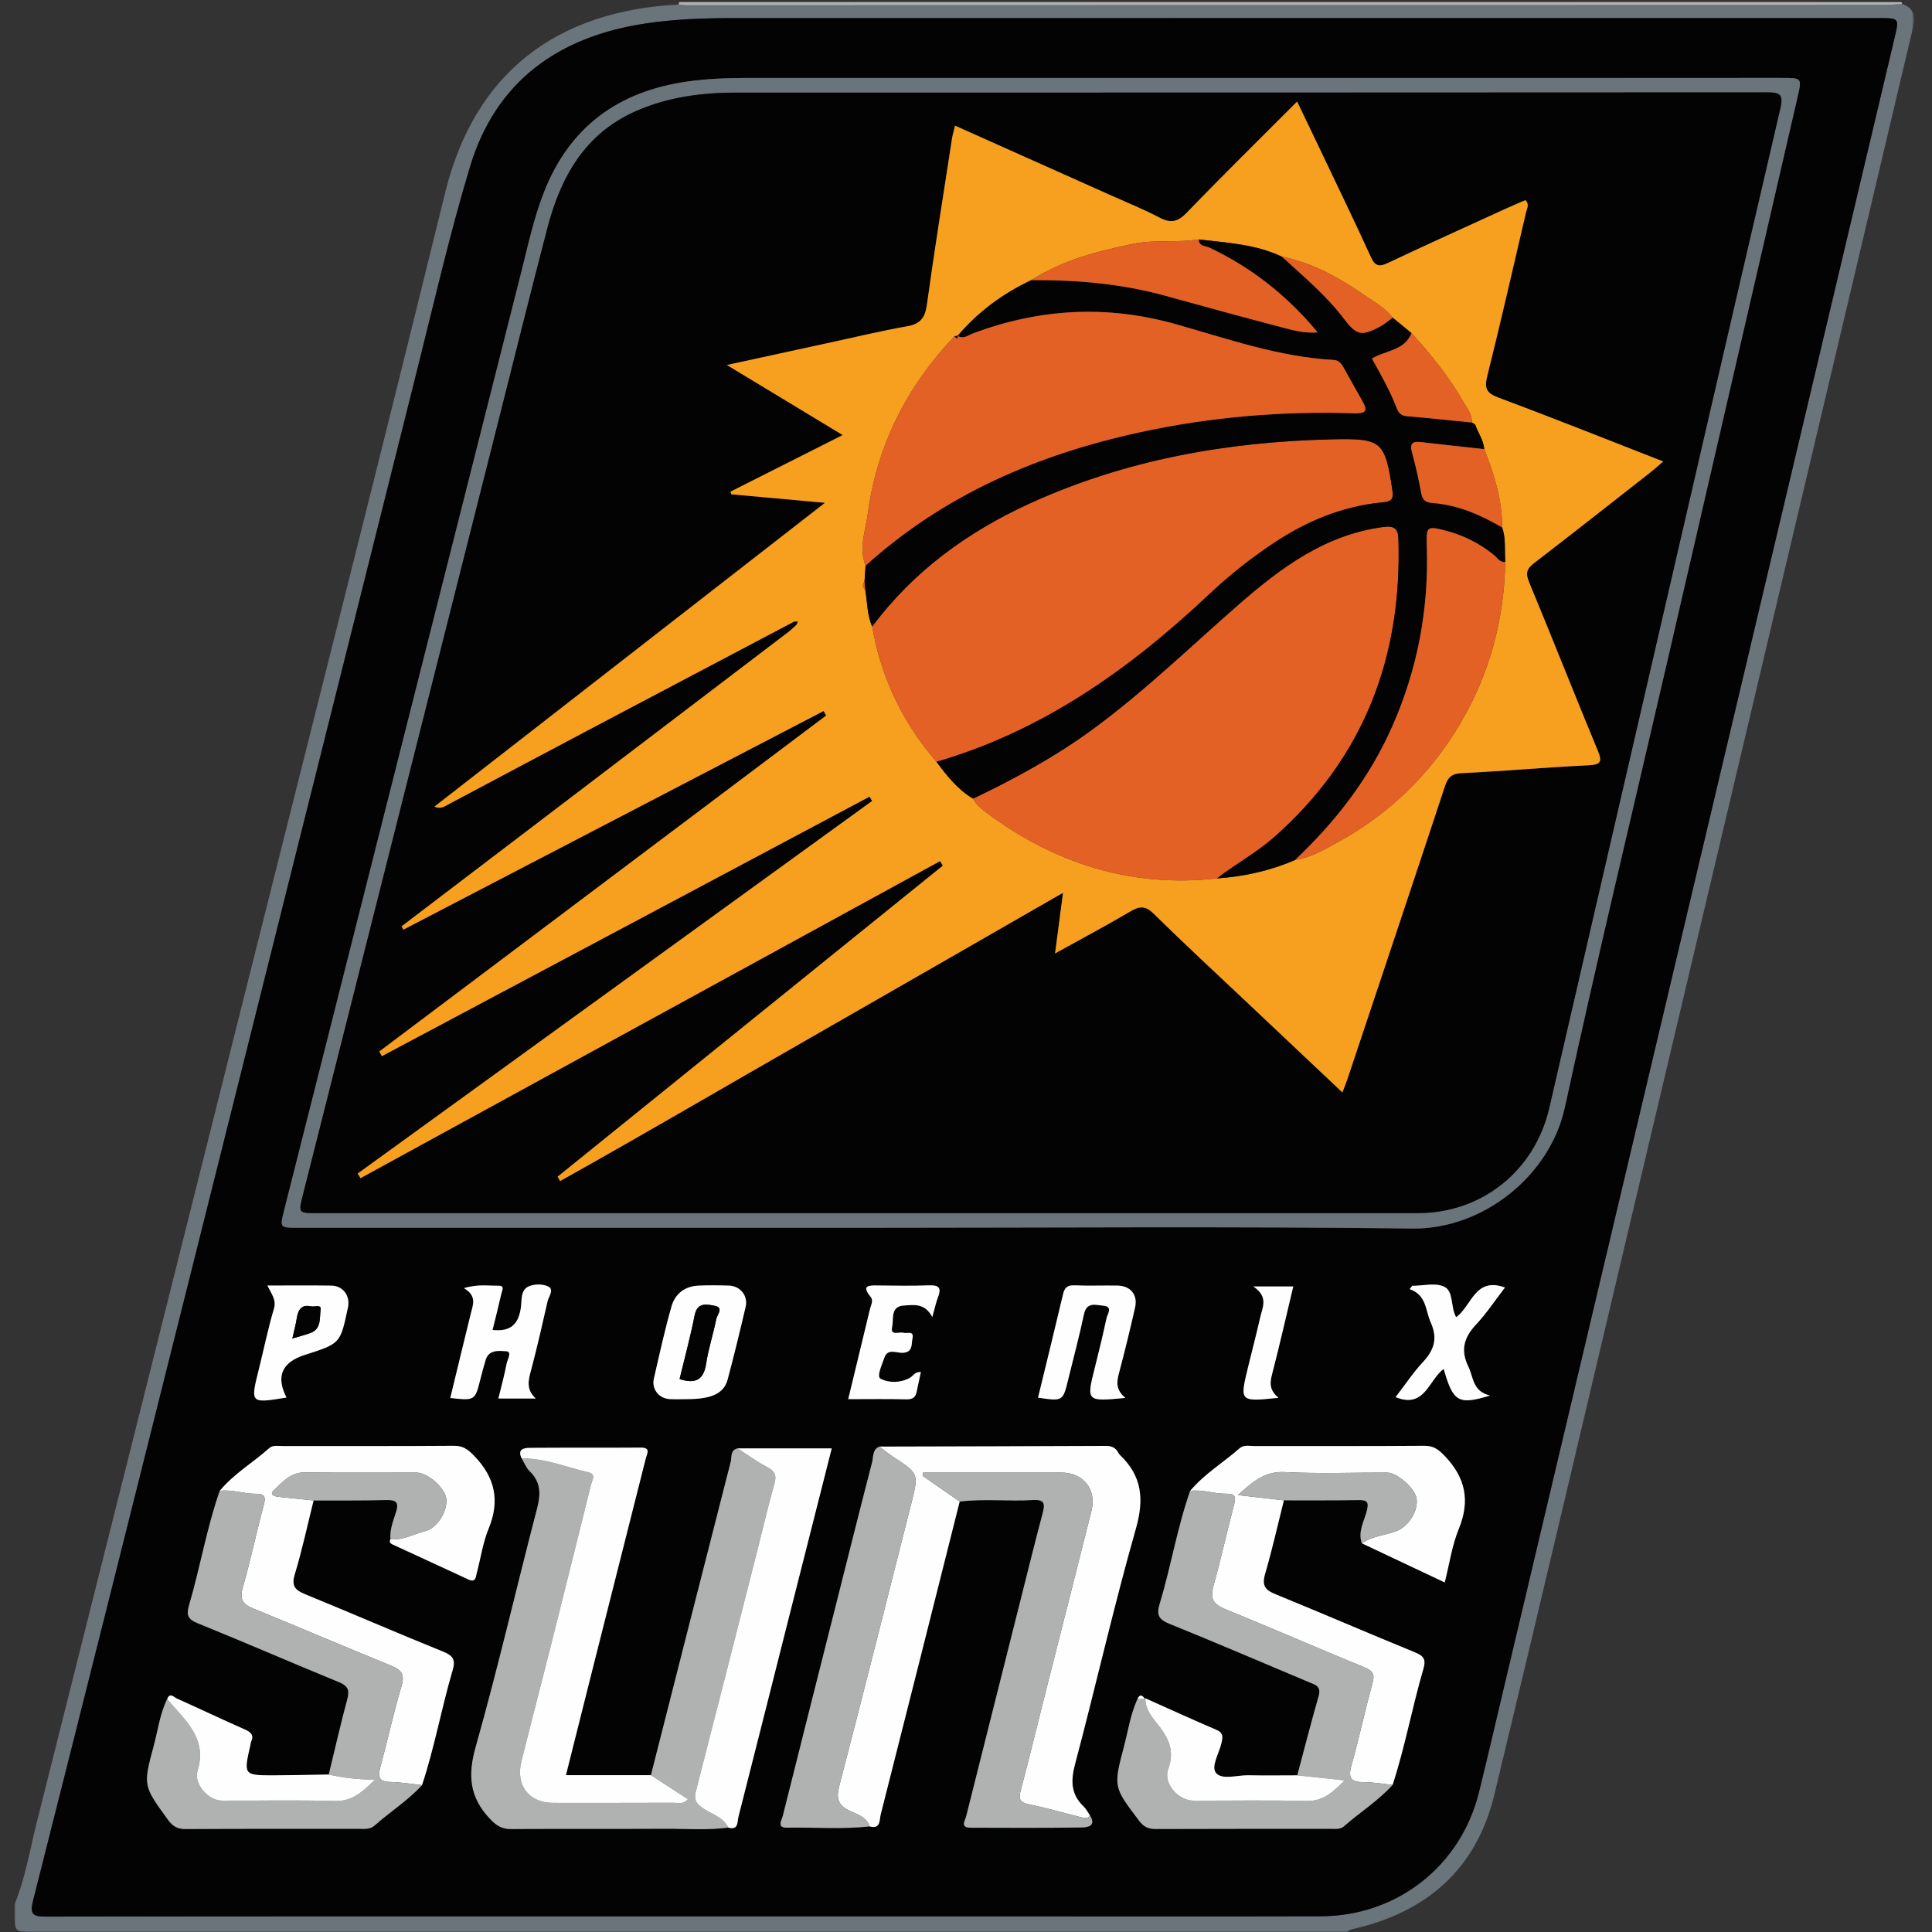 <?xml version="1.0" encoding="UTF-8" standalone="no"?>
<svg width="800px" height="800px" viewBox="0 0 800 800" version="1.1" xmlns="http://www.w3.org/2000/svg" xmlns:xlink="http://www.w3.org/1999/xlink" xmlns:sketch="http://www.bohemiancoding.com/sketch/ns">
    <rect x="0" y="0" width="800" height="800" fill="#333333" stroke="none"/>
    <!-- Generator: Sketch 3.4.4 (17249) - http://www.bohemiancoding.com/sketch -->
    <title>suns</title>
    <desc>Created with Sketch.</desc>
    <defs>
        <path id="path-1" d="M0,0.846 L786.546,0.846 L786.546,800 L0,800"></path>
    </defs>
    <g id="Page-1" stroke="none" stroke-width="1" fill="none" fill-rule="evenodd" sketch:type="MSPage">
        <g id="suns" sketch:type="MSArtboardGroup">
            <g id="Page-1" sketch:type="MSLayerGroup" transform="translate(6, 0)">
                <g id="Group-3">
                    <mask id="mask-2" sketch:name="Clip 2" fill="white">
                        <use xlink:href="#path-1"></use>
                    </mask>
                    <g id="Clip-2"></g>
                    <path d="M277.726,793.513 L405.159,793.513 C450.384,793.513 495.61,793.597 540.835,793.486 C572.494,793.408 598.871,772.662 606.415,742.078 C610.105,727.118 613.576,712.104 617.126,697.109 C643.721,584.759 670.304,472.403 696.91,360.055 C724.099,245.239 751.309,130.428 778.512,15.615 C780.436,7.493 780.443,7.492 772.037,7.492 C613.96,7.492 455.883,7.487 297.806,7.502 C285.56,7.504 273.311,7.906 261.19,9.74 C225.319,15.169 199.327,33.543 188.624,69.071 C180.11,97.335 173.522,126.186 166.329,154.839 C135.749,276.657 105.271,398.502 74.735,520.334 C52.461,609.203 30.216,698.081 7.726,786.896 C6.169,793.044 7.887,793.63 13.348,793.619 C101.474,793.469 189.6,793.513 277.726,793.513 M781.594,1.641 C787.398,3.527 786.972,7.888 785.884,12.491 C779.234,40.627 772.581,68.762 765.922,96.896 C733.406,234.277 700.895,371.661 668.368,509.041 C649.89,587.076 631.59,665.154 612.787,743.11 C605.295,774.167 584.515,792.041 553.722,798.879 C552.997,799.04 552.362,799.617 551.684,799.999 L8.221,799.999 C-0,799.999 -0,799.999 -0,791.751 L-0,788.583 C4.523,777.677 6.348,766.025 9.207,754.673 C38.113,639.891 66.887,525.073 95.678,410.262 C123.29,300.153 151.265,190.135 178.301,79.886 C190.645,29.548 224.992,4.456 275.008,1.878 C276.057,1.976 277.107,2.159 278.155,2.159 C443.657,2.139 609.158,2.107 774.66,2.052 C776.971,2.052 779.283,1.784 781.594,1.641" id="Fill-1" fill="#6A747B" sketch:type="MSShapeGroup" mask="url(#mask-2)"></path>
                </g>
                <path d="M781.595,1.641 C779.283,1.785 776.972,2.052 774.658,2.052 C609.158,2.106 443.658,2.139 278.156,2.159 C277.107,2.159 276.057,1.976 275.009,1.878 C275.088,1.536 275.156,1.193 275.208,0.846 L781.236,0.846 C781.503,1.044 781.623,1.31 781.595,1.641" id="Fill-4" fill="#B0B2B2" sketch:type="MSShapeGroup"></path>
                <path d="M523.405,578.796 C519.194,575.331 519.94,572.089 520.887,568.442 C523.946,556.652 526.633,544.763 529.515,532.699 L512.958,532.699 C519.386,536.975 516.764,541.328 515.838,545.464 C514.272,552.444 512.422,559.36 510.741,566.314 C507.317,580.479 507.33,580.483 523.405,578.796 L523.405,578.796 Z M380.048,545.352 C381.151,541.44 381.599,539.172 382.429,537.053 C384.103,532.78 382.228,532.104 378.391,532.243 C371.424,532.493 364.444,532.385 357.47,532.285 C353.664,532.229 350.595,532.251 354.523,537.005 C355.755,538.499 354.692,540.215 354.296,541.839 C351.286,554.196 348.317,566.561 345.232,579.356 C353.757,579.356 361.567,579.219 369.368,579.431 C372.057,579.503 373.151,578.458 373.616,576.082 C374.13,573.452 374.735,570.839 375.317,568.151 C372.883,567.889 372.138,569.777 370.739,570.548 C366.767,572.736 362.058,572.664 358.674,570.93 C356.829,569.986 359.217,565.141 360.182,562.23 C361.517,558.21 365.174,560.27 367.743,560.17 C372.099,559.999 371.321,556.648 371.832,554.284 C372.584,550.796 369.627,552.332 368.117,551.882 C366.333,551.351 362.504,553.366 363.422,549.372 C364.15,546.211 362.54,540.926 368.318,540.582 C372.41,540.339 376.901,539.449 380.048,545.352 L380.048,545.352 Z M571.881,578.521 C583.988,583.463 585.556,571.417 591.799,566.832 C595.723,580.545 597.812,581.851 611.002,577.868 C603.773,576.173 604.187,570.377 602.044,565.973 C598.698,559.091 600.142,553.861 605.171,548.493 C609.544,543.825 613.114,538.406 617.17,533.146 C604.719,528.52 603.377,540.926 596.948,545.421 C594.541,541.059 596.009,534.729 592.024,532.801 C588.39,531.045 583.237,532.429 578.754,532.429 C578.406,532.887 578.058,533.344 577.709,533.802 C584.769,536.241 584.193,542.615 586.443,547.607 C589.399,554.161 587.869,558.993 583.232,563.98 C579.116,568.405 575.736,573.514 571.881,578.521 L571.881,578.521 Z M104.717,532.314 C106.548,536.009 108.515,538.304 107.434,541.92 C104.963,550.184 103.262,558.676 101.167,567.055 C97.643,581.158 97.616,581.151 112.63,578.687 C108.156,569.981 110.686,564.075 120.187,561.041 C134.907,556.341 134.907,556.341 137.972,541.849 C138.014,541.643 138.083,541.442 138.12,541.235 C138.986,536.418 135.99,532.418 131.162,532.347 C122.736,532.224 114.306,532.314 104.717,532.314 L104.717,532.314 Z M278.285,579.358 C288.613,579.356 293.749,577.061 295.318,571.172 C297.966,561.218 300.393,551.204 302.741,541.176 C303.825,536.544 300.545,532.481 295.785,532.339 C291.577,532.215 287.357,532.155 283.155,532.352 C277.563,532.613 273.538,535.771 272.075,540.889 C269.248,550.786 267.046,560.867 264.753,570.911 C263.762,575.248 266.899,579.108 271.338,579.336 C273.648,579.454 275.968,579.356 278.285,579.358 L278.285,579.358 Z M460,578.852 C455.845,575.383 456.42,572.077 457.384,568.454 C459.77,559.493 461.949,550.472 464.004,541.428 C465.203,536.155 462.144,532.43 456.734,532.337 C450.824,532.236 444.903,532.486 439.001,532.237 C436.14,532.117 434.87,533.041 434.219,535.791 C430.832,550.118 427.308,564.412 423.826,578.741 C434.116,580.248 434.111,580.246 436.316,571.219 C438.514,562.21 440.927,553.245 442.855,544.178 C443.976,538.898 447.847,540.417 450.801,540.654 C455.003,540.99 452.559,544.094 452.17,545.915 C450.718,552.719 449.069,559.487 447.371,566.237 C443.814,580.383 443.781,580.376 460,578.852 L460,578.852 Z M197.958,550.72 C199.263,545.381 200.514,540.496 201.619,535.578 C201.884,534.399 203.127,532.341 200.43,532.39 C196.201,532.464 191.867,531.639 186.122,533.401 C191.616,536.648 189.841,540.342 188.926,544.033 C186.056,555.622 183.28,567.233 180.456,578.878 C190.693,579.984 190.68,579.98 192.935,571.004 C193.603,568.352 194.319,565.707 195.108,563.089 C196.441,558.671 200.858,559.372 203.521,559.512 C206.264,559.657 204.084,562.959 203.764,564.694 C202.892,569.442 201.576,574.106 200.364,579.101 L215.855,579.101 C211.621,575.199 212.865,571.309 213.954,567.175 C216.423,557.807 218.589,548.358 220.72,538.906 C221.183,536.856 223.557,534.051 221.085,532.758 C218.924,531.629 215.426,531.647 213.092,532.586 C209.456,534.051 210.128,538.401 209.688,541.452 C208.714,548.227 205.554,551.534 197.958,550.72 L197.958,550.72 Z M351.941,508.396 C427.609,508.396 503.286,507.794 578.944,508.703 C607.817,509.049 635.769,487.135 641.987,458.489 C655.327,397.015 670.074,335.848 684.233,274.553 C702.288,196.39 720.337,118.225 738.368,40.055 C740.159,32.29 740.088,32.265 731.919,32.265 C589.036,32.263 446.152,32.259 303.269,32.276 C295.032,32.278 286.822,32.598 278.63,33.756 C250.064,37.802 229.85,52.449 219.203,79.691 C215.033,90.365 212.662,101.516 209.871,112.561 C177.104,242.133 144.353,371.713 111.614,501.293 C109.827,508.368 109.888,508.395 117.325,508.395 C195.531,508.398 273.736,508.396 351.941,508.396 L351.941,508.396 Z M445.285,751.651 C444.444,750.443 443.78,749.049 442.735,748.058 C437.354,742.954 437.339,737.34 439.189,730.369 C447.779,697.986 455.15,665.269 464.324,633.061 C467.817,620.797 466.904,611.229 457.776,602.517 C457.475,602.23 457.237,601.859 457.039,601.491 C455.918,599.409 454.228,598.708 451.849,598.72 C420.62,598.862 389.389,598.923 358.16,599.004 C355.175,600.202 355.72,603.194 355.14,605.437 C350.172,624.615 345.371,643.835 340.525,663.043 C333.049,692.674 325.559,722.301 318.141,751.945 C317.676,753.807 315.471,756.894 319.986,756.802 C331.346,756.571 342.725,757.565 354.064,756.256 C358.699,757.599 358.118,753.557 358.672,751.377 C369.65,708.193 380.503,664.98 391.381,621.773 C401.478,620.505 411.627,621.756 421.723,621.125 C426.692,620.816 426.74,622.857 425.725,626.681 C422.529,638.722 419.546,650.82 416.502,662.9 C409.023,692.588 401.546,722.274 394.107,751.972 C393.625,753.898 391.434,756.801 395.943,756.814 C411.161,756.863 426.38,756.95 441.593,756.713 C444.006,756.676 448.239,756.358 445.285,751.651 L445.285,751.651 Z M295.553,756.76 C299.858,758.017 299.241,754.385 299.779,752.273 C306.918,724.261 313.966,696.224 321.053,668.199 C326.794,645.499 332.555,622.807 338.401,599.742 L299.41,599.742 C296.305,600.493 297.077,603.36 296.569,605.342 C285.502,648.567 274.527,691.816 263.534,735.06 L228.338,735.06 C232.07,720.193 235.648,705.893 239.253,691.602 C246.628,662.365 254.016,633.134 261.403,603.903 C261.939,601.78 263.614,599.385 259.217,599.419 C244.012,599.537 228.805,599.414 213.599,599.525 C211.078,599.544 208.088,599.904 210.011,603.908 C211.093,605.689 211.868,607.791 213.319,609.193 C218.004,613.719 217.962,618.634 216.394,624.642 C207.823,657.489 200.235,690.605 190.999,723.26 C187.67,735.028 188.378,744.106 196.777,753.022 C199.501,755.913 201.712,757.408 205.711,757.372 C226.818,757.183 247.93,757.374 269.038,757.24 C277.875,757.183 286.734,757.942 295.553,756.76 L295.553,756.76 Z M63.225,703.556 C60.208,709.651 59.422,716.402 57.678,722.859 C53.179,739.52 53.377,739.508 63.555,753.526 C65.479,756.175 67.418,757.388 70.814,757.366 C94.905,757.213 118.997,757.288 143.09,757.278 C145.177,757.278 147.277,757.521 149.081,755.923 C155.527,750.208 162.893,745.572 168.754,739.167 C173.915,723.602 176.77,707.419 181.393,691.72 C182.685,687.338 181.721,685.623 177.515,683.921 C158.395,676.193 139.475,667.972 120.392,660.151 C116.269,658.462 114.563,656.828 116.055,651.903 C119.105,641.841 121.305,631.52 123.857,621.306 C133.785,621.274 143.716,621.396 153.639,621.139 C157.77,621.032 159.422,621.734 157.927,626.333 C156.774,629.878 155.328,633.504 155.685,637.413 C155.074,638.363 155.625,639.091 156.358,639.431 C166.874,644.315 177.429,649.114 187.937,654.015 C191.021,655.454 190.969,653.014 191.413,651.353 C193.052,645.24 193.921,638.825 196.309,633.031 C201.103,621.393 198.991,611.777 190.341,602.84 C187.796,600.21 185.772,598.644 181.964,598.673 C158.294,598.852 134.62,598.758 110.948,598.774 C109.078,598.776 107.016,598.272 105.452,599.671 C98.73,605.678 90.8,610.287 84.979,617.337 C79.577,632.829 76.896,649.051 72.27,664.745 C71.085,668.769 71.803,670.502 75.882,672.156 C95.404,680.068 114.715,688.493 134.211,696.473 C137.911,697.986 138.881,699.627 137.836,703.51 C135.046,713.875 132.677,724.354 130.141,734.788 C122.763,734.905 115.385,735.092 108.007,735.123 C94.801,735.177 94.801,735.138 97.684,722.563 C97.778,722.152 97.758,721.695 97.932,721.325 C99.25,718.514 97.981,717.286 95.391,716.144 C85.945,711.98 76.623,707.536 67.204,703.307 C66.008,702.771 64.348,700.635 63.225,703.556 L63.225,703.556 Z M468.118,703.505 C467.06,702.032 466.01,701.261 464.992,703.537 C462.103,709.888 461.119,716.794 459.355,723.458 C454.967,740.045 455.187,740.041 465.692,753.954 C467.543,756.407 469.474,757.361 472.527,757.345 C496.745,757.235 520.965,757.291 545.183,757.274 C547.04,757.273 548.956,757.594 550.583,756.16 C557.174,750.353 564.709,745.653 570.651,739.081 C575.8,723.28 578.753,706.898 583.411,690.976 C584.605,686.9 583.339,685.602 579.764,684.141 C560.495,676.266 541.39,667.989 522.118,660.124 C517.874,658.392 516.457,656.528 517.825,651.828 C520.764,641.736 523.067,631.459 525.63,621.257 C535.957,621.242 546.284,621.327 556.608,621.158 C560.077,621.1 560.896,621.925 559.998,625.499 C558.892,629.903 556.188,634.172 557.896,639.042 C569.116,644.337 580.335,649.635 592.233,655.251 C594.18,647.578 595.235,639.938 598.067,633.026 C602.859,621.325 600.771,611.784 592.183,602.837 C589.651,600.202 587.591,598.644 583.783,598.673 C560.34,598.852 536.894,598.754 513.448,598.778 C511.372,598.781 509.059,598.159 507.322,599.681 C500.543,605.624 492.703,610.336 486.827,617.325 C481.44,632.603 478.9,648.65 474.207,664.102 C472.79,668.774 473.837,670.59 478.279,672.39 C497.612,680.217 516.776,688.466 536.01,696.544 C538.538,697.606 541.204,698.174 540.056,702.196 C536.933,713.127 534.114,724.146 531.175,735.13 C524.426,735.133 517.676,735.243 510.929,735.101 C506.343,735.004 500.21,737.107 497.614,734.247 C495.243,731.634 498.813,726.037 499.779,721.765 C500.337,719.294 500.641,717.548 497.666,716.28 C487.803,712.073 478.058,707.595 468.267,703.221 L468.118,703.505 Z M277.727,793.513 C189.599,793.513 101.473,793.469 13.347,793.619 C7.886,793.629 6.168,793.044 7.725,786.896 C30.217,698.081 52.46,609.203 74.735,520.334 C105.271,398.502 135.748,276.657 166.329,154.839 C173.523,126.186 180.111,97.335 188.625,69.071 C199.327,33.543 225.318,15.169 261.19,9.741 C273.31,7.906 285.559,7.503 297.807,7.503 C455.884,7.487 613.961,7.492 772.036,7.493 C780.443,7.493 780.437,7.493 778.512,15.615 C751.309,130.428 724.1,245.239 696.909,360.055 C670.304,472.405 643.722,584.758 617.125,697.108 C613.575,712.104 610.104,727.118 606.414,742.078 C598.87,772.662 572.493,793.408 540.834,793.486 C495.61,793.597 450.385,793.513 405.159,793.513 L277.727,793.513 L277.727,793.513 Z" id="Fill-6" fill="#030303" sketch:type="MSShapeGroup"></path>
                <path d="M354.77,502.319 C430.228,502.319 505.687,502.329 581.144,502.314 C607.61,502.309 629.499,484.773 635.496,458.823 C647.615,406.367 659.724,353.908 671.837,301.45 C691.596,215.873 711.308,130.284 731.227,44.745 C732.487,39.332 731.148,38.257 725.99,38.262 C583.528,38.365 441.066,38.339 298.604,38.36 C284.322,38.361 270.312,40.266 257.159,46.087 C236.15,55.385 226.184,73.328 220.693,94.356 C213.706,121.117 207.055,147.967 200.28,174.783 C173.33,281.438 146.389,388.097 119.444,494.754 C117.536,502.307 117.533,502.317 125.225,502.317 C201.739,502.321 278.254,502.319 354.77,502.319 M351.941,508.396 C273.736,508.396 195.531,508.398 117.325,508.394 C109.888,508.394 109.827,508.367 111.614,501.294 C144.353,371.713 177.105,242.135 209.871,112.56 C212.663,101.516 215.032,90.367 219.203,79.693 C229.85,52.449 250.064,37.802 278.63,33.758 C286.823,32.597 295.032,32.278 303.269,32.276 C446.152,32.259 589.036,32.264 731.919,32.266 C740.087,32.266 740.159,32.29 738.369,40.054 C720.338,118.224 702.288,196.389 684.232,274.553 C670.073,335.848 655.328,397.015 641.987,458.488 C635.77,487.134 607.818,509.049 578.942,508.702 C503.286,507.794 427.609,508.396 351.941,508.396" id="Fill-8" fill="#6A747B" sketch:type="MSShapeGroup"></path>
                <path d="M358.16,599.005 C389.389,598.924 420.62,598.863 451.849,598.719 C454.228,598.709 455.918,599.409 457.039,601.491 C457.237,601.858 457.475,602.231 457.776,602.516 C466.904,611.228 467.817,620.796 464.324,633.062 C455.15,665.27 447.779,697.987 439.189,730.369 C437.339,737.341 437.354,742.954 442.735,748.059 C443.78,749.05 444.444,750.442 445.285,751.65 C444.556,753.187 443.293,752.903 442.036,752.587 C434.682,750.729 427.372,748.653 419.955,747.095 C416.296,746.327 415.686,744.97 416.619,741.475 C420.204,728.035 423.458,714.508 426.867,701.021 C433.223,675.89 439.645,650.777 445.946,625.63 C448.173,616.735 442.613,609.772 433.499,609.764 C419.134,609.75 404.769,609.76 390.405,609.76 L376.279,609.76 C376.189,610.202 376.098,610.645 376.008,611.086 C381.134,614.648 386.257,618.21 391.381,621.772 C380.503,664.981 369.65,708.194 358.672,751.376 C358.118,753.556 358.699,757.598 354.064,756.255 C352.793,752.353 349,751.318 345.971,749.887 C341.093,747.584 340.139,744.822 341.507,739.565 C351.641,700.654 361.444,661.659 371.319,622.68 C374.498,610.129 374.439,610.138 363.706,603.151 C361.775,601.894 360.005,600.394 358.16,599.005" id="Fill-10" fill="#FEFEFE" sketch:type="MSShapeGroup"></path>
                <path d="M263.534,735.06 C274.527,691.816 285.502,648.567 296.569,605.341 C297.076,603.359 296.305,600.492 299.412,599.741 C303.48,602.356 307.396,605.262 311.666,607.493 C314.893,609.177 315.665,610.931 314.654,614.454 C312.214,622.95 310.241,631.579 308.061,640.151 C299.444,674.038 290.865,707.936 282.13,741.795 C281.291,745.047 282.133,746.662 284.785,748.562 C288.439,751.182 293.365,752.22 295.554,756.76 C286.734,757.944 277.875,757.184 269.038,757.24 C247.929,757.374 226.818,757.182 205.711,757.372 C201.711,757.409 199.501,755.914 196.777,753.022 C188.378,744.107 187.669,735.029 190.999,723.259 C200.235,690.607 207.824,657.489 216.394,624.641 C217.962,618.634 218.004,613.719 213.318,609.193 C211.867,607.792 211.095,605.688 210.011,603.907 C219.636,603.765 228.454,607.54 237.609,609.654 C240.996,610.437 239.189,612.902 238.72,614.779 C233.328,636.46 227.95,658.146 222.5,679.812 C218.337,696.364 214.01,712.875 209.877,729.433 C207.424,739.27 213.075,746.524 222.981,746.527 C239.669,746.53 256.356,746.557 273.042,746.486 C274.798,746.478 276.822,747.303 278.847,745.023 C273.644,741.637 268.588,738.349 263.534,735.06" id="Fill-12" fill="#B0B2B2" sketch:type="MSShapeGroup"></path>
                <path d="M525.63,621.258 C523.067,631.46 520.764,641.736 517.825,651.829 C516.457,656.529 517.874,658.391 522.118,660.123 C541.39,667.989 560.495,676.267 579.764,684.142 C583.337,685.603 584.605,686.9 583.411,690.976 C578.753,706.898 575.8,723.281 570.651,739.081 C566.684,738.677 562.719,737.955 558.752,737.951 C553.697,737.948 552.052,736.498 553.569,731.157 C556.785,719.834 559.203,708.284 562.338,696.935 C563.375,693.183 562.418,691.829 558.972,690.413 C539.696,682.498 520.589,674.169 501.295,666.296 C496.461,664.324 494.986,661.948 496.437,656.783 C499.562,645.652 502.031,634.337 504.975,623.15 C505.788,620.06 505.727,618.42 501.891,618.52 C496.846,618.652 491.937,616.662 486.827,617.325 C492.703,610.337 500.543,605.623 507.322,599.682 C509.059,598.159 511.372,598.78 513.448,598.778 C536.894,598.755 560.34,598.853 583.783,598.673 C587.591,598.645 589.651,600.202 592.183,602.838 C600.771,611.785 602.859,621.324 598.067,633.026 C595.235,639.939 594.18,647.578 592.233,655.25 C580.335,649.635 569.116,644.338 557.896,639.042 C562.139,636.093 567.306,635.763 572.001,634.088 C577.085,632.273 581.303,625.841 580.586,620.58 C580.014,616.388 572.621,609.78 568.367,609.77 C554.271,609.742 540.146,610.281 526.085,609.561 C517.886,609.139 512.921,613.31 506.617,619.083 C513.741,619.898 519.687,620.578 525.63,621.258" id="Fill-14" fill="#FEFEFE" sketch:type="MSShapeGroup"></path>
                <path d="M84.979,617.336 C90.799,610.287 98.73,605.68 105.452,599.671 C107.016,598.272 109.077,598.776 110.949,598.774 C134.621,598.757 158.293,598.852 181.964,598.673 C185.772,598.644 187.796,600.212 190.341,602.84 C198.99,611.777 201.104,621.392 196.308,633.03 C193.922,638.827 193.052,645.24 191.413,651.354 C190.968,653.013 191.021,655.454 187.938,654.015 C177.43,649.113 166.873,644.317 156.357,639.432 C155.625,639.09 155.074,638.363 155.686,637.414 C160.906,637.771 165.448,635.219 170.274,633.93 C175.169,632.624 179.485,625.497 178.781,620.504 C178.14,615.965 171.114,609.783 166.427,609.773 C151.025,609.737 135.621,609.895 120.221,609.69 C114.358,609.612 111.1,613.616 107.506,616.951 C105.308,618.992 107.621,619.625 109.417,619.816 C114.228,620.33 119.042,620.812 123.856,621.306 C121.306,631.52 119.105,641.841 116.056,651.902 C114.563,656.827 116.271,658.461 120.392,660.151 C139.476,667.973 158.396,676.193 177.516,683.923 C181.72,685.622 182.684,687.337 181.394,691.72 C176.769,707.42 173.916,723.601 168.755,739.168 C164.366,738.71 159.983,737.959 155.586,737.874 C150.97,737.785 150.401,735.809 151.467,731.855 C154.475,720.684 156.932,709.357 160.231,698.277 C161.67,693.448 160.358,691.503 156.022,689.741 C136.907,681.962 117.936,673.83 98.826,666.037 C94.548,664.293 93.141,662.279 94.504,657.49 C97.724,646.164 100.157,634.617 103.208,623.239 C104.101,619.914 103.683,618.495 100.052,618.546 C94.998,618.619 90.094,616.636 84.979,617.336" id="Fill-16" fill="#FEFEFE" sketch:type="MSShapeGroup"></path>
                <path d="M84.979,617.336 C90.094,616.636 94.998,618.619 100.052,618.546 C103.683,618.495 104.101,619.914 103.208,623.239 C100.157,634.617 97.724,646.164 94.504,657.49 C93.141,662.279 94.548,664.293 98.826,666.037 C117.936,673.83 136.907,681.962 156.022,689.741 C160.358,691.503 161.67,693.448 160.231,698.277 C156.932,709.357 154.475,720.684 151.467,731.855 C150.401,735.809 150.97,737.785 155.586,737.874 C159.983,737.959 164.366,738.71 168.755,739.168 C162.893,745.572 155.529,750.209 149.081,755.923 C147.278,757.521 145.178,757.277 143.09,757.277 C118.998,757.287 94.905,757.213 70.813,757.365 C67.42,757.387 65.478,756.175 63.556,753.526 C53.376,739.508 53.18,739.52 57.678,722.859 C59.421,716.401 60.209,709.651 63.224,703.557 C70.401,712.176 80.023,719.593 75.792,733.265 C74.133,738.632 80.18,745.563 85.862,745.592 C101.456,745.67 117.059,745.301 132.639,745.761 C139.623,745.967 143.763,742.321 149.24,736.964 C141.923,736.8 135.967,736.171 130.14,734.789 C132.677,724.354 135.046,713.876 137.836,703.51 C138.881,699.627 137.91,697.988 134.21,696.472 C114.717,688.493 95.404,680.068 75.883,672.156 C71.803,670.504 71.084,668.768 72.269,664.745 C76.896,649.051 79.576,632.829 84.979,617.336" id="Fill-18" fill="#B0B2B2" sketch:type="MSShapeGroup"></path>
                <path d="M486.827,617.325 C491.938,616.662 496.845,618.651 501.891,618.521 C505.728,618.419 505.788,620.06 504.975,623.152 C502.031,634.337 499.562,645.652 496.436,656.784 C494.986,661.948 496.461,664.324 501.296,666.298 C520.59,674.169 539.696,682.497 558.972,690.413 C562.418,691.828 563.375,693.185 562.338,696.936 C559.203,708.285 556.785,719.833 553.569,731.157 C552.052,736.498 553.697,737.948 558.752,737.951 C562.719,737.954 566.684,738.678 570.651,739.081 C564.709,745.653 557.174,750.353 550.583,756.16 C548.956,757.594 547.04,757.273 545.183,757.274 C520.965,757.291 496.745,757.236 472.527,757.345 C469.475,757.361 467.543,756.407 465.692,753.954 C455.187,740.041 454.968,740.045 459.356,723.458 C461.119,716.794 462.102,709.888 464.992,703.537 C466.033,703.527 467.075,703.515 468.118,703.505 C468.118,703.505 468.267,703.221 468.264,703.225 C468.198,708.248 471.6,711.686 474.29,715.201 C478.42,720.588 480.229,725.745 477.71,732.584 C475.579,738.365 481.778,745.572 488.19,745.599 C503.761,745.66 519.338,745.335 534.899,745.746 C541.842,745.929 545.841,742.2 550.765,737.21 C543.553,736.444 537.364,735.786 531.175,735.13 C534.114,724.146 536.933,713.127 540.056,702.196 C541.204,698.174 538.538,697.606 536.01,696.544 C516.776,688.466 497.613,680.217 478.279,672.39 C473.837,670.59 472.791,668.774 474.208,664.102 C478.9,648.65 481.44,632.603 486.827,617.325" id="Fill-20" fill="#B0B2B2" sketch:type="MSShapeGroup"></path>
                <path d="M391.382,621.773 C386.258,618.211 381.133,614.649 376.009,611.087 C376.099,610.644 376.188,610.202 376.278,609.759 L390.406,609.759 C404.769,609.759 419.134,609.749 433.498,609.764 C442.614,609.773 448.174,616.736 445.945,625.631 C439.646,650.776 433.222,675.89 426.867,701.022 C423.456,714.508 420.203,728.036 416.618,741.475 C415.686,744.971 416.297,746.327 419.954,747.095 C427.373,748.651 434.681,750.728 442.037,752.585 C443.293,752.903 444.555,753.186 445.285,751.65 C448.24,756.359 444.005,756.675 441.592,756.712 C426.379,756.949 411.16,756.863 395.944,756.815 C391.433,756.8 393.624,753.898 394.108,751.971 C401.545,722.273 409.022,692.587 416.503,662.899 C419.547,650.82 422.53,638.723 425.726,626.683 C426.74,622.857 426.693,620.815 421.723,621.127 C411.628,621.756 401.477,620.504 391.382,621.773" id="Fill-22" fill="#B0B2B2" sketch:type="MSShapeGroup"></path>
                <path d="M263.534,735.06 C268.588,738.349 273.644,741.637 278.847,745.023 C276.822,747.303 274.798,746.478 273.042,746.486 C256.356,746.557 239.669,746.53 222.981,746.527 C213.075,746.524 207.424,739.27 209.877,729.433 C214.01,712.875 218.337,696.364 222.5,679.812 C227.95,658.146 233.328,636.46 238.72,614.779 C239.189,612.902 240.996,610.437 237.609,609.654 C228.454,607.54 219.636,603.765 210.011,603.907 C208.088,599.905 211.078,599.545 213.599,599.527 C228.804,599.413 244.011,599.538 259.217,599.42 C263.615,599.385 261.939,601.781 261.403,603.902 C254.015,633.133 246.627,662.366 239.253,691.601 C235.648,705.893 232.07,720.193 228.338,735.06 L263.534,735.06 Z" id="Fill-24" fill="#FEFEFE" sketch:type="MSShapeGroup"></path>
                <path d="M358.16,599.005 C360.005,600.394 361.775,601.894 363.706,603.151 C374.439,610.138 374.498,610.129 371.319,622.68 C361.444,661.659 351.641,700.654 341.507,739.565 C340.139,744.822 341.093,747.584 345.971,749.887 C349,751.318 352.793,752.353 354.064,756.255 C342.725,757.564 331.346,756.57 319.986,756.801 C315.471,756.894 317.676,753.808 318.141,751.946 C325.559,722.3 333.049,692.675 340.525,663.044 C345.371,643.836 350.172,624.615 355.14,605.437 C355.72,603.195 355.175,600.201 358.16,599.005" id="Fill-26" fill="#B0B2B2" sketch:type="MSShapeGroup"></path>
                <path d="M295.554,756.76 C293.365,752.22 288.438,751.182 284.784,748.562 C282.134,746.662 281.29,745.047 282.129,741.795 C290.864,707.936 299.445,674.038 308.06,640.151 C310.24,631.579 312.215,622.95 314.653,614.454 C315.665,610.931 314.892,609.177 311.667,607.493 C307.397,605.262 303.479,602.356 299.411,599.741 L338.402,599.741 C332.556,622.806 326.793,645.499 321.054,668.198 C313.967,696.225 306.919,724.261 299.779,752.274 C299.24,754.385 299.859,758.016 295.554,756.76" id="Fill-28" fill="#FEFEFE" sketch:type="MSShapeGroup"></path>
                <path d="M130.141,734.789 C135.968,736.172 141.922,736.802 149.239,736.964 C143.763,742.32 139.622,745.969 132.638,745.762 C117.059,745.3 101.455,745.669 85.862,745.591 C80.18,745.563 74.132,738.633 75.792,733.267 C80.023,719.592 70.401,712.177 63.225,703.557 C64.348,700.636 66.008,702.77 67.204,703.308 C76.623,707.535 85.945,711.981 95.391,716.145 C97.981,717.287 99.25,718.513 97.932,721.324 C97.758,721.695 97.778,722.151 97.684,722.564 C94.801,735.137 94.801,735.176 108.007,735.122 C115.385,735.092 122.763,734.906 130.141,734.789" id="Fill-30" fill="#FEFEFE" sketch:type="MSShapeGroup"></path>
                <path d="M531.175,735.13 C537.364,735.788 543.555,736.444 550.767,737.21 C545.841,742.199 541.842,745.929 534.898,745.746 C519.34,745.335 503.761,745.66 488.19,745.599 C481.778,745.572 475.58,738.365 477.711,732.584 C480.231,725.744 478.419,720.588 474.292,715.201 C471.6,711.686 468.199,708.248 468.263,703.224 C478.058,707.595 487.803,712.073 497.666,716.28 C500.641,717.548 500.336,719.294 499.778,721.765 C498.813,726.037 495.243,731.634 497.614,734.247 C500.21,737.107 506.343,735.004 510.93,735.101 C517.676,735.241 524.426,735.133 531.175,735.13" id="Fill-32" fill="#FEFEFE" sketch:type="MSShapeGroup"></path>
                <path d="M197.958,550.72 C205.554,551.535 208.713,548.228 209.688,541.451 C210.128,538.402 209.457,534.05 213.092,532.587 C215.426,531.647 218.925,531.628 221.084,532.758 C223.558,534.052 221.182,536.856 220.72,538.907 C218.588,548.359 216.424,557.808 213.955,567.175 C212.864,571.31 211.621,575.2 215.854,579.1 L200.364,579.1 C201.577,574.106 202.891,569.441 203.765,564.693 C204.085,562.96 206.263,559.658 203.52,559.513 C200.858,559.371 196.44,558.671 195.109,563.088 C194.319,565.708 193.602,568.352 192.936,571.005 C190.678,579.981 190.694,579.985 180.456,578.877 C183.279,567.232 186.055,555.621 188.927,544.032 C189.841,540.342 191.617,536.648 186.123,533.4 C191.867,531.638 196.201,532.465 200.429,532.389 C203.127,532.342 201.883,534.4 201.619,535.577 C200.515,540.496 199.264,545.382 197.958,550.72" id="Fill-34" fill="#FEFEFE" sketch:type="MSShapeGroup"></path>
                <path d="M460,578.852 C443.782,580.375 443.814,580.384 447.372,566.236 C449.07,559.488 450.717,552.721 452.171,545.915 C452.56,544.093 455.003,540.991 450.801,540.653 C447.847,540.416 443.976,538.897 442.853,544.178 C440.927,553.247 438.514,562.211 436.314,571.22 C434.111,580.245 434.116,580.247 423.826,578.74 C427.308,564.413 430.832,550.118 434.219,535.79 C434.869,533.04 436.14,532.117 439.001,532.237 C444.903,532.487 450.823,532.235 456.735,532.337 C462.144,532.431 465.203,536.156 464.004,541.429 C461.948,550.473 459.77,559.493 457.384,568.455 C456.42,572.078 455.845,575.383 460,578.852" id="Fill-36" fill="#FEFEFE" sketch:type="MSShapeGroup"></path>
                <path d="M275.398,571.059 C281.607,573.033 285.351,571.732 286.402,564.666 C287.331,558.43 289.379,552.37 290.591,546.164 C290.933,544.414 293.882,541.413 289.877,540.688 C286.727,540.116 282.743,539.074 281.649,544.607 C279.889,553.493 277.511,562.257 275.398,571.059 M278.284,579.357 C275.969,579.357 273.647,579.455 271.337,579.336 C266.899,579.108 263.762,575.248 264.753,570.91 C267.046,560.867 269.247,550.787 272.075,540.889 C273.537,535.769 277.564,532.613 283.154,532.351 C287.356,532.155 291.577,532.214 295.784,532.339 C300.544,532.481 303.826,536.544 302.741,541.176 C300.392,551.204 297.967,561.219 295.317,571.171 C293.75,577.061 288.613,579.357 278.284,579.357" id="Fill-38" fill="#FEFEFE" sketch:type="MSShapeGroup"></path>
                <path d="M525.63,621.258 C519.687,620.578 513.741,619.898 506.617,619.083 C512.921,613.31 517.886,609.139 526.085,609.561 C540.146,610.281 554.271,609.742 568.367,609.77 C572.621,609.78 580.014,616.388 580.586,620.58 C581.303,625.841 577.085,632.273 572.001,634.088 C567.306,635.763 562.139,636.093 557.896,639.041 C556.186,634.171 558.892,629.902 559.998,625.498 C560.896,621.926 560.077,621.101 556.608,621.156 C546.284,621.325 535.957,621.243 525.63,621.258" id="Fill-40" fill="#B0B2B2" sketch:type="MSShapeGroup"></path>
                <path d="M123.856,621.307 C119.043,620.813 114.228,620.331 109.417,619.816 C107.623,619.624 105.308,618.991 107.506,616.951 C111.099,613.616 114.358,609.611 120.22,609.69 C135.62,609.895 151.025,609.738 166.427,609.772 C171.114,609.782 178.14,615.964 178.781,620.505 C179.486,625.498 175.169,632.625 170.275,633.931 C165.449,635.218 160.906,637.77 155.685,637.413 C155.329,633.503 156.774,629.877 157.926,626.333 C159.421,621.734 157.769,621.033 153.638,621.139 C143.717,621.396 133.784,621.274 123.856,621.307" id="Fill-42" fill="#B0B2B2" sketch:type="MSShapeGroup"></path>
                <path d="M115.049,554.257 C118.194,553.305 120.433,552.75 122.582,551.95 C127.187,550.237 126.245,545.718 126.773,542.32 C127.145,539.933 124.251,541.264 122.843,540.945 C118.627,539.989 117.401,542.56 116.852,546.063 C116.469,548.497 115.803,550.885 115.049,554.257 M104.715,532.314 C114.307,532.314 122.736,532.224 131.162,532.348 C135.989,532.419 138.987,536.419 138.121,541.236 C138.084,541.442 138.014,541.643 137.97,541.85 C134.908,556.341 134.908,556.341 120.188,561.041 C110.685,564.075 108.157,569.982 112.631,578.687 C97.617,581.151 97.642,581.156 101.168,567.056 C103.263,558.677 104.964,550.185 107.434,541.921 C108.515,538.305 106.547,536.008 104.715,532.314" id="Fill-44" fill="#FEFEFE" sketch:type="MSShapeGroup"></path>
                <path d="M571.88,578.521 C575.737,573.516 579.117,568.406 583.231,563.98 C587.87,558.992 589.4,554.16 586.442,547.606 C584.192,542.615 584.768,536.242 577.709,533.802 C578.057,533.343 578.405,532.887 578.755,532.43 C583.238,532.43 588.389,531.045 592.023,532.802 C596.01,534.729 594.541,541.059 596.949,545.421 C603.378,540.926 604.719,528.52 617.169,533.146 C613.113,538.406 609.543,543.825 605.172,548.493 C600.141,553.861 598.699,559.091 602.045,565.973 C604.186,570.379 603.773,576.175 611.001,577.868 C597.811,581.851 595.723,580.545 591.799,566.833 C585.555,571.417 583.989,583.463 571.88,578.521" id="Fill-46" fill="#FEFEFE" sketch:type="MSShapeGroup"></path>
                <path d="M380.048,545.351 C376.901,539.449 372.41,540.34 368.319,540.582 C362.541,540.925 364.149,546.211 363.422,549.373 C362.504,553.367 366.332,551.352 368.116,551.883 C369.628,552.332 372.584,550.796 371.831,554.283 C371.321,556.648 372.1,560 367.743,560.169 C365.174,560.271 361.516,558.209 360.182,562.229 C359.217,565.14 356.831,569.986 358.674,570.929 C362.057,572.663 366.767,572.736 370.739,570.547 C372.137,569.776 372.885,567.89 375.316,568.151 C374.736,570.84 374.131,573.453 373.615,576.083 C373.15,578.458 372.056,579.503 369.369,579.43 C361.567,579.22 353.756,579.356 345.232,579.356 C348.318,566.562 351.286,554.195 354.296,541.84 C354.691,540.216 355.755,538.498 354.522,537.005 C350.596,532.25 353.665,532.23 357.47,532.284 C364.443,532.386 371.425,532.492 378.391,532.242 C382.228,532.105 384.103,532.78 382.429,537.052 C381.6,539.171 381.152,541.441 380.048,545.351" id="Fill-48" fill="#FEFEFE" sketch:type="MSShapeGroup"></path>
                <path d="M523.405,578.796 C507.33,580.483 507.317,580.479 510.741,566.314 C512.422,559.36 514.272,552.444 515.838,545.464 C516.764,541.328 519.386,536.975 512.958,532.699 L529.515,532.699 C526.633,544.763 523.946,556.652 520.887,568.442 C519.94,572.089 519.194,575.331 523.405,578.796" id="Fill-50" fill="#FEFEFE" sketch:type="MSShapeGroup"></path>
                <path d="M468.118,703.504 C467.076,703.516 466.034,703.526 464.993,703.537 C466.011,701.262 467.061,702.031 468.118,703.504" id="Fill-52" fill="#FEFEFE" sketch:type="MSShapeGroup"></path>
                <path d="M322.79,257.399 C323.123,257.846 323.455,258.291 323.788,258.737 C322.695,259.711 321.664,260.769 320.502,261.653 C267.104,302.301 213.696,342.935 160.29,383.571 C160.526,384.035 160.765,384.498 161.002,384.961 C219.011,354.781 277.019,324.603 335.028,294.423 C335.383,295.045 335.738,295.667 336.093,296.29 C274.413,342.659 212.732,389.031 151.054,435.4 C151.414,436.043 151.776,436.684 152.137,437.327 C219.447,401.509 286.757,365.694 354.067,329.876 C354.417,330.475 354.765,331.072 355.115,331.669 C284.119,383.092 213.121,434.514 142.125,485.936 C142.504,486.578 142.881,487.221 143.26,487.864 C223.26,444.099 303.261,400.334 383.262,356.571 C383.645,357.191 384.028,357.814 384.411,358.436 C331.238,401.372 278.065,444.308 224.892,487.245 C225.239,487.847 225.585,488.449 225.93,489.051 C260.465,469.758 294.601,449.739 328.94,430.091 C363.668,410.22 398.345,390.255 434.177,369.682 C432.993,378.7 432.013,386.164 430.878,394.798 C441.932,388.672 452.139,383.246 462.087,377.384 C465.915,375.13 468.318,374.988 471.768,378.387 C484.406,390.842 497.454,402.881 510.356,415.067 C523.382,427.372 536.416,439.666 549.853,452.347 C550.69,450.159 551.33,448.647 551.85,447.092 C565.356,406.641 578.89,366.199 592.268,325.706 C593.472,322.059 594.887,320.363 599.128,320.156 C616.633,319.309 634.104,317.741 651.609,316.892 C656.765,316.642 657.585,315.595 655.585,310.771 C645.96,287.566 636.757,264.185 627.134,240.978 C625.627,237.347 626.194,235.508 629.192,233.205 C645.277,220.845 661.207,208.285 677.175,195.772 C678.88,194.438 680.481,192.973 682.695,191.087 C659.396,181.998 637.082,173.054 614.556,164.682 C609.357,162.751 608.594,160.704 609.874,155.574 C615.498,133.046 620.639,110.399 625.925,87.786 C626.28,86.274 627.406,84.686 625.659,82.873 C623.04,84.007 620.328,85.125 617.663,86.345 C601.346,93.812 584.99,101.195 568.768,108.865 C565.109,110.595 563.397,110.287 561.634,106.413 C555.157,92.195 548.339,78.133 541.631,64.023 C538.234,56.877 534.799,49.751 531.113,42.059 C515.395,57.814 500.17,72.767 485.367,88.126 C481.594,92.04 478.616,92.486 474.005,90.052 C467.669,86.708 460.984,84.018 454.432,81.085 C432.906,71.448 411.369,61.827 389.483,52.041 C388.991,54.066 388.477,55.662 388.225,57.298 C384.684,80.254 380.985,103.189 377.808,126.194 C377.052,131.661 375.052,134.167 369.597,135.123 C359.207,136.946 348.933,139.419 338.616,141.651 C324.547,144.694 310.481,147.766 294.987,151.135 C311.653,161.218 326.987,170.494 342.943,180.148 C326.739,188.324 311.604,195.958 296.468,203.593 C296.588,203.957 296.707,204.32 296.827,204.682 C309.22,205.805 321.615,206.928 335.61,208.195 C280.879,250.773 227.44,292.347 173.894,334.003 C176.432,335.206 178.19,333.859 180.027,332.884 C199.982,322.292 219.922,311.673 239.896,301.115 C267.515,286.519 295.158,271.969 322.79,257.399 M354.77,502.319 C278.255,502.319 201.739,502.321 125.225,502.318 C117.533,502.318 117.536,502.308 119.444,494.754 C146.39,388.097 173.331,281.438 200.28,174.783 C207.056,147.967 213.706,121.117 220.693,94.355 C226.184,73.328 236.151,55.385 257.16,46.088 C270.312,40.266 284.322,38.362 298.602,38.36 C441.065,38.34 583.527,38.365 725.989,38.26 C731.148,38.257 732.488,39.331 731.226,44.745 C711.306,130.284 691.596,215.872 671.837,301.45 C659.724,353.908 647.615,406.367 635.496,458.824 C629.5,484.774 607.61,502.309 581.144,502.314 C505.686,502.33 430.229,502.319 354.77,502.319" id="Fill-54" fill="#030303" sketch:type="MSShapeGroup"></path>
                <path d="M275.398,571.059 C277.511,562.257 279.889,553.493 281.649,544.607 C282.743,539.074 286.727,540.116 289.877,540.688 C293.882,541.413 290.933,544.414 290.591,546.164 C289.379,552.37 287.331,558.43 286.402,564.666 C285.351,571.732 281.607,573.033 275.398,571.059" id="Fill-56" fill="#030303" sketch:type="MSShapeGroup"></path>
                <path d="M115.049,554.257 C115.803,550.885 116.469,548.497 116.852,546.063 C117.401,542.56 118.627,539.989 122.843,540.945 C124.251,541.264 127.145,539.933 126.773,542.32 C126.245,545.718 127.187,550.237 122.582,551.95 C120.433,552.75 118.194,553.305 115.049,554.257" id="Fill-58" fill="#030303" sketch:type="MSShapeGroup"></path>
                <path d="M603.405,174.873 L603.427,174.953 C603.694,171.758 601.682,169.431 600.26,166.927 C594.24,156.336 586.676,146.894 578.463,137.943 C575.87,135.807 573.278,133.669 570.686,131.533 C567.852,127.812 563.793,125.513 560.08,122.946 C549.259,115.464 537.94,108.866 524.777,106.264 C513.882,101.097 502.037,100.532 490.361,99.146 C481.447,100.598 472.39,99.112 463.425,100.942 C448.559,103.978 434.024,107.661 421.081,115.99 C409.274,121.539 399.01,129.129 390.53,139.083 L390.601,139.032 C390.149,139.093 389.698,139.152 389.246,139.213 C369.59,159.932 357.134,184.287 353.345,212.649 C352.403,219.705 349.496,226.922 352.42,234.236 C352.273,236.421 352.124,238.604 351.977,240.79 C351.06,242.022 351.011,243.183 352.268,244.231 C353.178,249.304 353.007,254.579 355.159,259.414 C358.803,280.573 367.742,299.217 381.782,315.435 C386.099,321.25 390.553,326.929 396.93,330.701 C398.22,333.206 400.356,334.943 402.536,336.561 C430.911,357.64 462.446,367.668 497.95,363.724 C509.139,362.973 519.934,360.561 530.249,356.103 C536.656,355.186 542.189,351.863 547.646,348.894 C569.201,337.165 586.277,320.609 598.763,299.406 C610.894,278.809 616.828,256.492 617.305,232.658 C616.941,227.902 617.626,223.049 616.001,218.408 C616.038,207.024 612.739,196.404 608.591,185.979 C608.312,182.244 606.024,179.25 604.851,175.846 C604.369,175.521 603.887,175.198 603.405,174.873 M322.791,257.4 C295.158,271.969 267.516,286.518 239.897,301.116 C219.923,311.673 199.983,322.293 180.026,332.884 C178.191,333.858 176.43,335.206 173.894,334.004 C227.439,292.346 280.879,250.773 335.61,208.196 C321.615,206.927 309.22,205.806 296.827,204.683 C296.707,204.319 296.589,203.957 296.469,203.594 C311.603,195.959 326.737,188.324 342.944,180.148 C326.988,170.494 311.654,161.217 294.987,151.135 C310.482,147.765 324.546,144.695 338.616,141.65 C348.933,139.42 359.208,136.945 369.597,135.124 C375.052,134.166 377.053,131.661 377.808,126.195 C380.986,103.188 384.684,80.253 388.223,57.299 C388.477,55.661 388.991,54.066 389.483,52.042 C411.369,61.826 432.904,71.447 454.432,81.085 C460.985,84.018 467.669,86.707 474.005,90.053 C478.617,92.485 481.594,92.04 485.367,88.127 C500.17,72.766 515.394,57.814 531.113,42.058 C534.798,49.752 538.234,56.877 541.631,64.022 C548.339,78.134 555.157,92.196 561.632,106.413 C563.398,110.288 565.109,110.596 568.768,108.866 C584.99,101.195 601.347,93.813 617.663,86.346 C620.328,85.126 623.039,84.006 625.658,82.872 C627.407,84.686 626.279,86.273 625.925,87.787 C620.639,110.398 615.499,133.047 609.874,155.575 C608.594,160.705 609.355,162.75 614.557,164.683 C637.082,173.055 659.395,181.999 682.693,191.088 C680.482,192.972 678.88,194.439 677.176,195.773 C661.208,208.284 645.277,220.845 629.192,233.206 C626.194,235.509 625.628,237.346 627.134,240.979 C636.758,264.184 645.96,287.565 655.585,310.772 C657.586,315.595 656.766,316.641 651.61,316.891 C634.105,317.74 616.633,319.31 599.128,320.157 C594.886,320.363 593.472,322.06 592.268,325.705 C578.891,366.198 565.354,406.642 551.85,447.093 C551.331,448.646 550.688,450.158 549.853,452.348 C536.416,439.666 523.38,427.372 510.355,415.068 C497.454,402.88 484.405,390.843 471.768,378.388 C468.319,374.988 465.916,375.129 462.087,377.385 C452.137,383.245 441.932,388.671 430.878,394.799 C432.013,386.165 432.992,378.701 434.178,369.681 C398.344,390.256 363.668,410.219 328.939,430.09 C294.602,449.738 260.466,469.757 225.931,489.052 C225.584,488.45 225.239,487.846 224.892,487.244 C278.066,444.307 331.239,401.371 384.412,358.437 C384.028,357.814 383.644,357.192 383.262,356.57 C303.261,400.335 223.261,444.099 143.26,487.863 C142.881,487.22 142.504,486.577 142.125,485.935 C213.122,434.513 284.118,383.091 355.115,331.67 C354.765,331.073 354.417,330.474 354.067,329.877 C286.757,365.693 219.448,401.51 152.136,437.326 C151.776,436.685 151.414,436.042 151.052,435.401 C212.733,389.03 274.413,342.66 336.093,296.289 C335.738,295.666 335.383,295.046 335.028,294.423 C277.019,324.602 219.011,354.782 161.002,384.962 C160.765,384.499 160.527,384.033 160.29,383.57 C213.696,342.934 267.105,302.302 320.503,261.652 C321.664,260.768 322.696,259.712 323.788,258.736 C323.962,258.293 324.137,257.85 324.312,257.407 C323.805,257.403 323.298,257.402 322.791,257.4" id="Fill-60" fill="#F7A01F" sketch:type="MSShapeGroup"></path>
                <path d="M381.782,315.434 C367.742,299.216 358.805,280.573 355.159,259.414 C372.263,236.561 394.51,220.314 420.279,208.532 C460.105,190.323 502.194,182.9 545.672,181.912 C566.191,181.447 567.535,182.616 570.586,203.233 C571.157,207.094 569.765,207.698 566.39,208.023 C550.077,209.592 535.376,215.644 521.775,224.633 C512.059,231.055 502.968,238.288 494.511,246.249 C461.708,277.124 425.703,302.714 381.782,315.434" id="Fill-62" fill="#E46126" sketch:type="MSShapeGroup"></path>
                <path d="M497.95,363.724 C462.446,367.667 430.91,357.641 402.536,336.562 C400.356,334.943 398.22,333.206 396.93,330.701 C414.266,322.43 431.073,313.268 446.606,301.871 C468.121,286.085 487.205,267.476 507.27,250.003 C524.64,234.877 542.855,221.387 566.697,218.234 C571.098,217.651 572.909,218.606 573.053,223.146 C574.61,272.179 558.773,313.877 521.495,346.728 C514.171,353.181 505.601,357.791 497.95,363.724" id="Fill-64" fill="#E46126" sketch:type="MSShapeGroup"></path>
                <path d="M497.95,363.724 C505.601,357.791 514.171,353.181 521.495,346.728 C558.773,313.877 574.61,272.179 573.053,223.146 C572.909,218.606 571.098,217.651 566.697,218.234 C542.855,221.387 524.64,234.877 507.27,250.003 C487.205,267.476 468.121,286.085 446.606,301.871 C431.073,313.268 414.266,322.43 396.93,330.701 C390.553,326.929 386.099,321.25 381.782,315.435 C425.704,302.713 461.708,277.125 494.512,246.248 C502.968,238.288 512.059,231.055 521.776,224.634 C535.376,215.645 550.078,209.593 566.389,208.022 C569.766,207.697 571.157,207.095 570.586,203.232 C567.535,182.615 566.191,181.446 545.673,181.913 C502.194,182.901 460.105,190.324 420.279,208.533 C394.51,220.315 372.264,236.56 355.159,259.413 C353.007,254.579 353.177,249.302 352.268,244.235 C352.171,243.087 352.075,241.938 351.977,240.79 C352.126,238.605 352.273,236.421 352.42,234.236 C384.951,204.824 423.719,188.186 466.047,178.987 C495.264,172.638 524.875,170.162 554.743,171.134 C559.586,171.291 560.503,170.162 558.113,166.04 C555.468,161.477 552.976,156.825 550.384,152.232 C549.44,150.561 548.427,149.162 546.107,149.033 C523.522,147.789 502.343,140.291 480.842,134.224 C452.465,126.216 424.525,127.716 396.967,138.028 C394.948,138.782 392.968,140.572 390.531,139.083 C399.01,129.13 409.274,121.537 421.081,115.988 C439.888,115.873 458.485,117.463 476.696,122.517 C493.122,127.077 509.565,131.575 526.057,135.88 C530.088,136.932 534.27,138.041 539.615,137.634 C526.705,122.065 512.051,110.747 494.894,102.566 C493.222,101.769 490.462,102.124 490.36,99.146 C502.037,100.533 513.882,101.098 524.779,106.265 C533.749,114.459 543.097,122.263 550.522,132.022 C555.783,138.936 557.851,139.32 565.577,135.164 C567.403,134.184 568.99,132.756 570.686,131.533 C573.278,133.669 575.872,135.807 578.463,137.942 C575.595,145.258 567.74,145.028 562.089,148.482 C565.897,155.29 569.629,161.898 572.363,168.995 C573.073,170.84 574.059,172.123 576.4,172.32 C585.419,173.077 594.419,174.057 603.427,174.951 C603.427,174.951 603.405,174.874 603.406,174.872 C603.888,175.197 604.37,175.521 604.85,175.846 C606.024,179.251 608.312,182.243 608.591,185.979 C599.832,185.011 591.067,184.079 582.315,183.058 C579,182.671 577.664,183.51 578.645,187.163 C580.167,192.832 581.481,198.573 582.529,204.347 C583.052,207.225 584.542,208.083 587.146,208.279 C597.66,209.067 607.037,213.164 616.001,218.407 C617.626,223.049 616.941,227.902 617.306,232.656 C614.993,233.005 614.058,230.978 612.661,229.85 C606.656,225.005 599.947,221.605 592.482,219.684 C584.983,217.754 584.533,218.057 584.802,225.622 C585.735,251.76 581.092,276.82 570.513,300.771 C561.081,322.128 547.137,340.183 530.249,356.103 C519.936,360.562 509.139,362.973 497.95,363.724" id="Fill-66" fill="#030303" sketch:type="MSShapeGroup"></path>
                <path d="M390.53,139.083 C392.969,140.571 394.947,138.783 396.966,138.027 C424.526,127.715 452.466,126.215 480.843,134.224 C502.342,140.292 523.521,147.788 546.106,149.033 C548.426,149.161 549.441,150.56 550.383,152.231 C552.975,156.825 555.468,161.476 558.112,166.039 C560.503,170.163 559.585,171.291 554.742,171.134 C524.874,170.163 495.263,172.637 466.047,178.986 C423.718,188.186 384.95,204.823 352.419,234.235 C349.495,226.924 352.404,219.705 353.346,212.649 C357.135,184.287 369.589,159.932 389.247,139.211 C389.607,139.563 389.967,139.915 390.328,140.267 C390.417,139.856 390.508,139.443 390.6,139.032 L390.53,139.083 Z" id="Fill-68" fill="#E46126" sketch:type="MSShapeGroup"></path>
                <path d="M530.249,356.103 C547.137,340.182 561.081,322.127 570.513,300.771 C581.092,276.82 585.735,251.761 584.802,225.621 C584.531,218.058 584.983,217.753 592.482,219.685 C599.947,221.606 606.656,225.004 612.661,229.852 C614.058,230.978 614.993,233.004 617.306,232.656 C616.828,256.492 610.894,278.809 598.763,299.406 C586.277,320.608 569.201,337.165 547.646,348.894 C542.189,351.862 536.656,355.186 530.249,356.103" id="Fill-70" fill="#E46126" sketch:type="MSShapeGroup"></path>
                <path d="M490.36,99.145 C490.462,102.125 493.222,101.769 494.894,102.567 C512.051,110.746 526.705,122.066 539.615,137.633 C534.27,138.041 530.088,136.931 526.057,135.879 C509.565,131.575 493.122,127.076 476.696,122.518 C458.485,117.462 439.888,115.874 421.081,115.989 C434.023,107.661 448.559,103.978 463.426,100.942 C472.39,99.112 481.447,100.6 490.36,99.145" id="Fill-72" fill="#E46126" sketch:type="MSShapeGroup"></path>
                <path d="M616.001,218.407 C607.037,213.164 597.661,209.068 587.146,208.28 C584.54,208.084 583.052,207.224 582.53,204.346 C581.481,198.572 580.166,192.831 578.644,187.162 C577.665,183.51 579.001,182.67 582.315,183.057 C591.068,184.08 599.832,185.01 608.591,185.978 C612.739,196.405 616.038,207.025 616.001,218.407" id="Fill-74" fill="#E46126" sketch:type="MSShapeGroup"></path>
                <path d="M603.427,174.952 C594.419,174.056 585.418,173.076 576.4,172.32 C574.06,172.124 573.074,170.839 572.363,168.995 C569.629,161.897 565.895,155.29 562.089,148.481 C567.739,145.029 575.595,145.259 578.463,137.942 C586.676,146.893 594.24,156.336 600.26,166.927 C601.682,169.43 603.694,171.759 603.427,174.952" id="Fill-76" fill="#E46126" sketch:type="MSShapeGroup"></path>
                <path d="M570.686,131.533 C568.99,132.756 567.404,134.183 565.578,135.166 C557.852,139.32 555.784,138.938 550.523,132.022 C543.098,122.263 533.75,114.459 524.778,106.264 C537.94,108.866 549.26,115.464 560.08,122.946 C563.792,125.513 567.852,127.812 570.686,131.533" id="Fill-78" fill="#E46126" sketch:type="MSShapeGroup"></path>
                <path d="M351.977,240.789 C352.073,241.938 352.172,243.088 352.268,244.234 C351.012,243.182 351.061,242.022 351.977,240.789" id="Fill-80" fill="#E46126" sketch:type="MSShapeGroup"></path>
                <path d="M390.6,139.032 C390.509,139.443 390.417,139.856 390.326,140.267 C389.968,139.915 389.607,139.563 389.247,139.211 C389.697,139.152 390.149,139.093 390.6,139.032" id="Fill-82" fill="#030303" sketch:type="MSShapeGroup"></path>
                <path d="M604.851,175.846 C604.369,175.521 603.889,175.196 603.405,174.873 C603.887,175.198 604.369,175.521 604.851,175.846" id="Fill-84" fill="#E46126" sketch:type="MSShapeGroup"></path>
                <path d="M322.79,257.399 C323.297,257.401 323.805,257.404 324.312,257.406 C324.138,257.849 323.962,258.292 323.788,258.735 C323.455,258.291 323.123,257.846 322.79,257.399" id="Fill-86" fill="#030303" sketch:type="MSShapeGroup"></path>
            </g>
        </g>
    </g>
</svg>